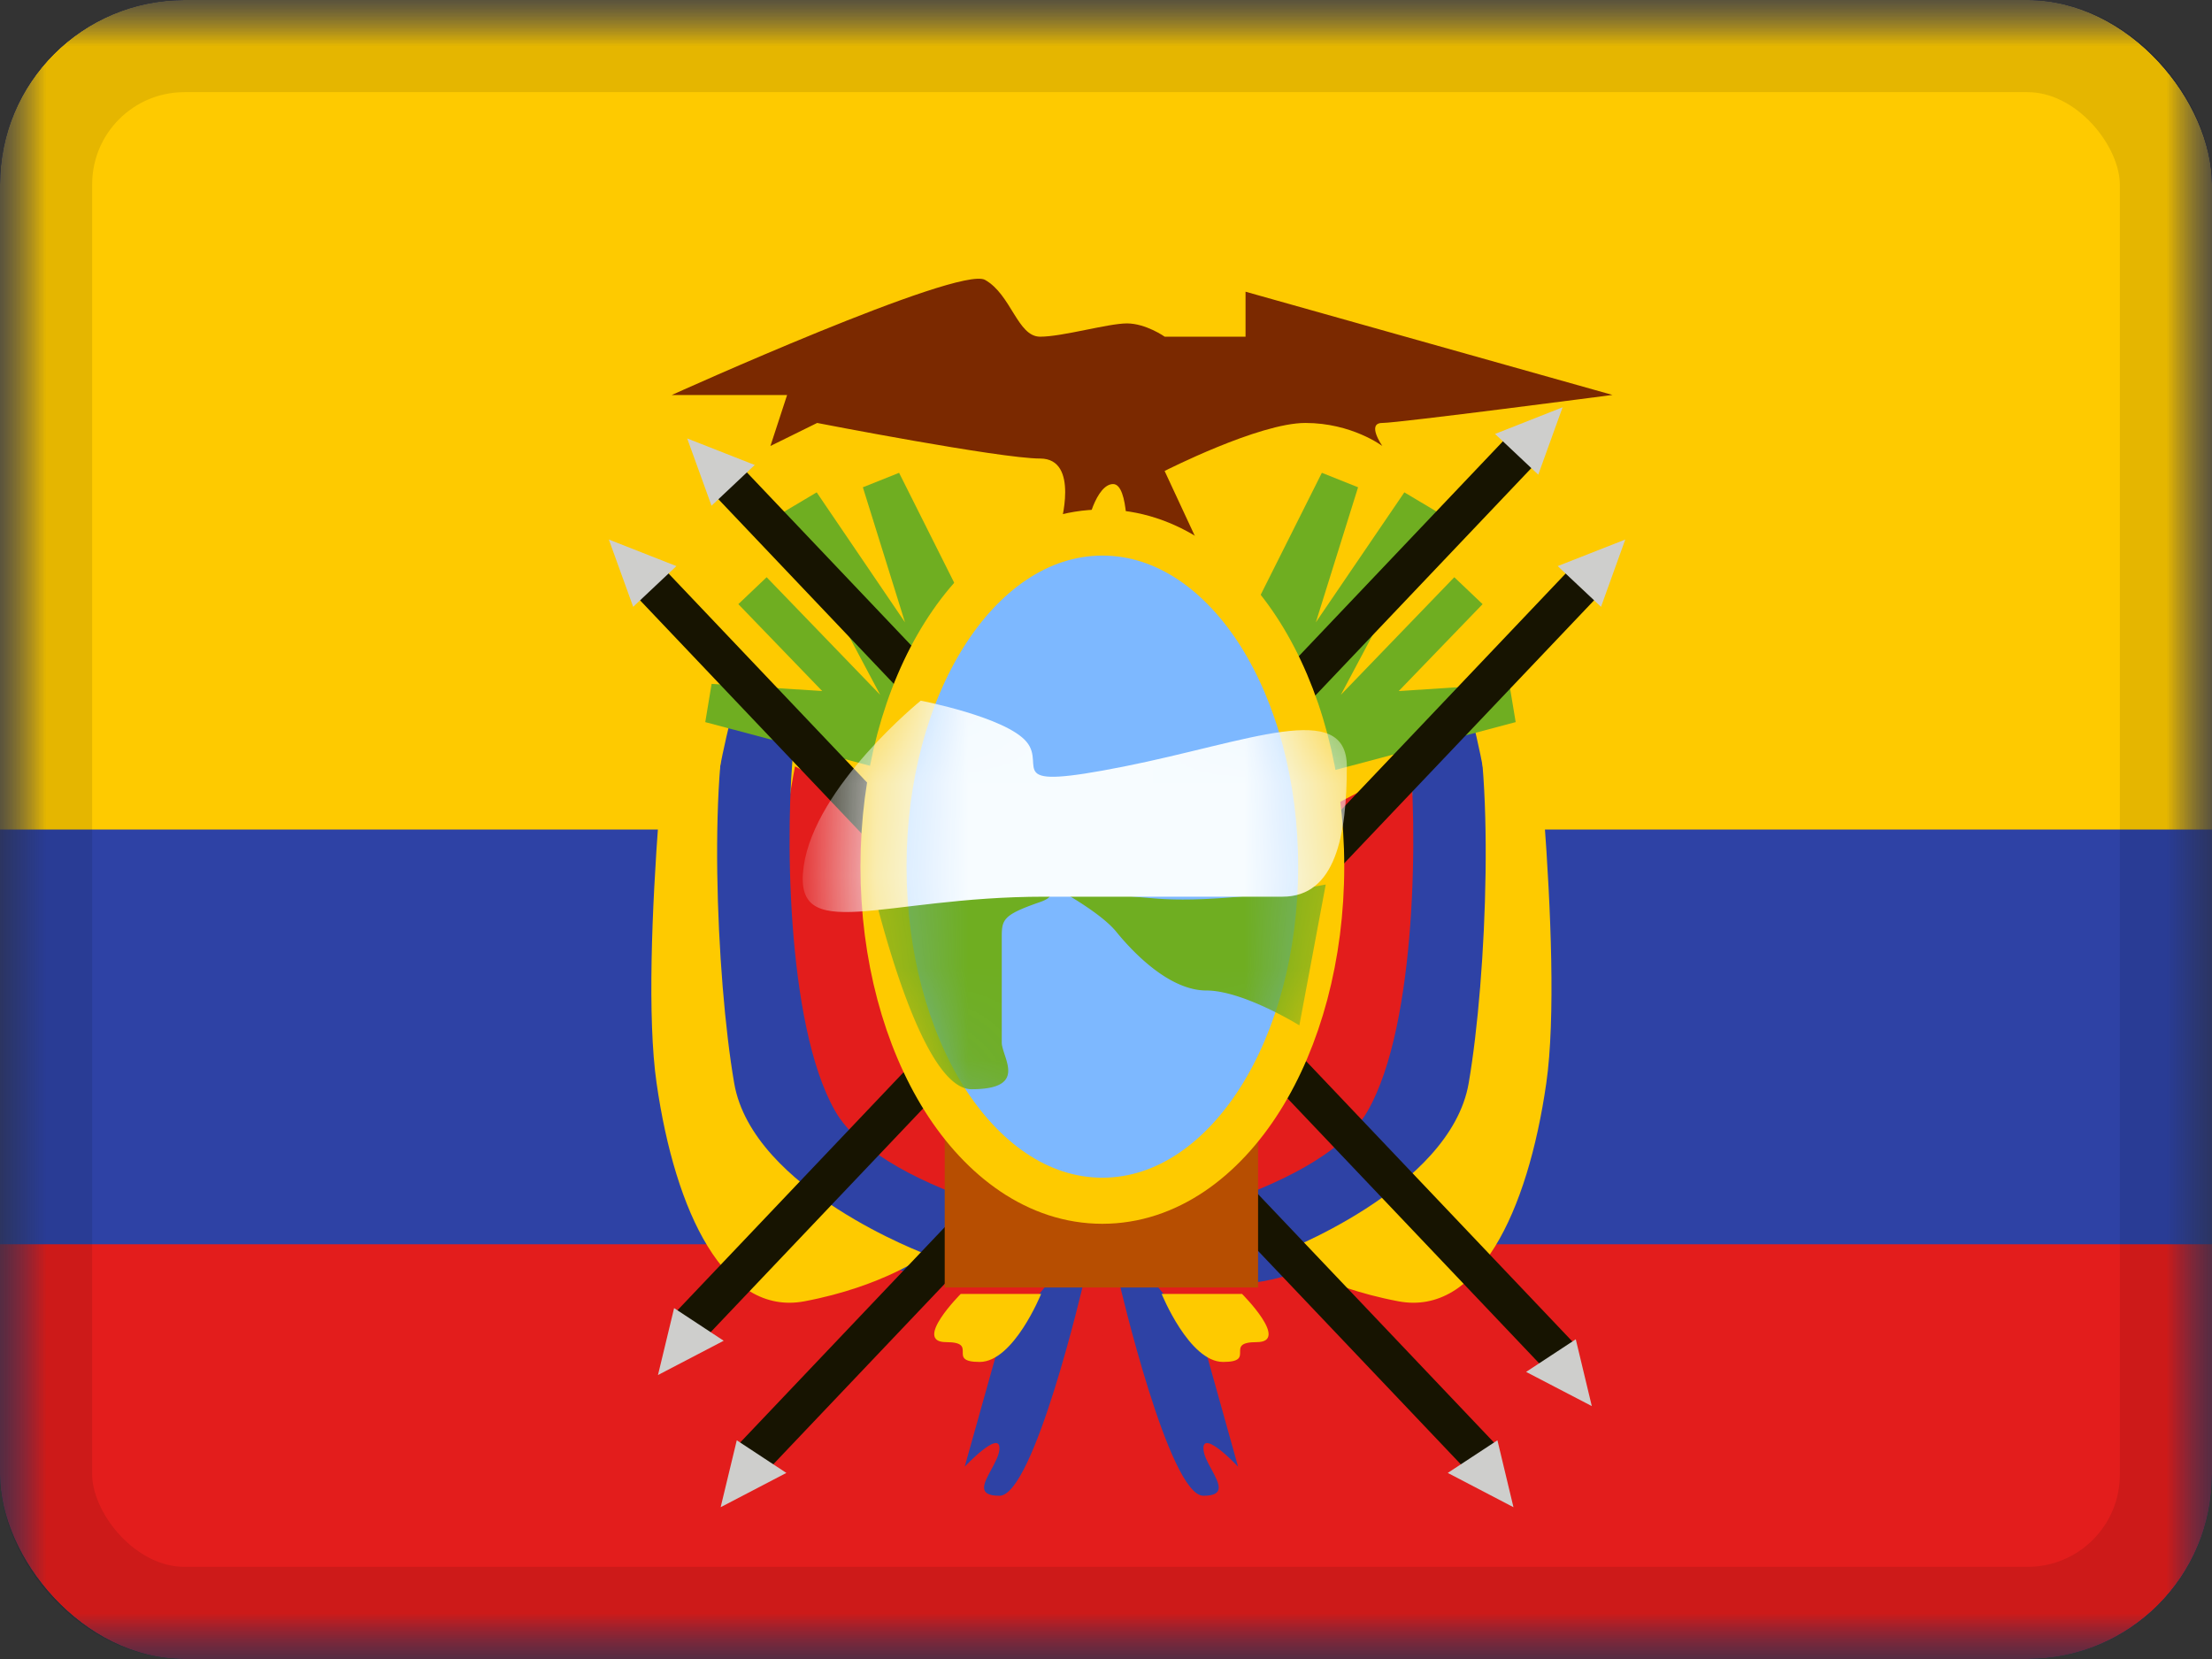 <svg xmlns="http://www.w3.org/2000/svg" fill="none" viewBox="0 0 24 18"><rect x="0" y="0" width="24" height="18" fill="#333333" stroke="none"/><g clip-path="url(#a)"><mask id="b" width="24" height="18" x="0" y="0" maskUnits="userSpaceOnUse" style="mask-type:luminance"><path fill="#fff" d="M0 0h24v18H0z"/></mask><g mask="url(#b)"><path fill="#2E42A5" fill-rule="evenodd" d="M0 0v18h24V0H0Z" clip-rule="evenodd"/><mask id="c" width="24" height="18" x="0" y="0" maskUnits="userSpaceOnUse" style="mask-type:luminance"><path fill="#fff" fill-rule="evenodd" d="M0 0v18h24V0H0Z" clip-rule="evenodd"/></mask><g mask="url(#c)"><path fill="#FECA00" fill-rule="evenodd" d="M0 0v9h24V0H0Z" clip-rule="evenodd"/><path fill="#E31D1C" fill-rule="evenodd" d="M0 13.5V18h24v-4.5H0Z" clip-rule="evenodd"/><path fill="#7B2900" fill-rule="evenodd" d="M7.288 4.286s3.117-1.409 3.4-1.249c.284.16.352.616.597.616s.737-.144.942-.144c.206 0 .41.144.41.144h.877v-.488l3.981 1.12s-2.322.304-2.497.304c-.175 0 0 .25 0 .25s-.33-.25-.835-.25c-.504 0-1.527.521-1.527.521l.372.8-.372.235-.409-.235s.027-.658-.15-.658c-.175 0-.304.422-.304.658 0 .235-.488.235-.488.235l.218-.44s.217-.73-.218-.73-2.419-.386-2.419-.386l-.507.25.181-.553H7.288Z" clip-rule="evenodd"/><path fill="#E31D1C" fill-rule="evenodd" d="M8.626 11.83c-.487-1.093 0-3.515 0-3.515l.945.496c-.112.565-.13 1.633.224 2.507.354.874 1.692 1.562 1.692 1.562s.675.15-.35.259c-1.026.108-2.025-.215-2.511-1.308Zm2.424 4.307c-.305 0 .61-2.031.61-2.031l.281-.565s.035 2.392-.159 2.596c-.123.132-.264.095-.43.051-.093-.024-.193-.05-.302-.05Z" clip-rule="evenodd"/><path fill="#2E42A5" fill-rule="evenodd" d="M7.745 11.474c-.407-1.633.229-3.85.229-3.85l.64.457c-.094.844-.094 3.027.447 3.973.541.946 2.915 1.344 2.915 1.344s-.468.346-1.327.508c-.859.162-2.496-.8-2.904-2.432Zm2.722 4.439.377-1.344.53-.65h.382s-.537 2.31-.912 2.31c-.244 0-.171-.133-.09-.282.043-.08.09-.164.09-.234 0-.2-.377.2-.377.2Z" clip-rule="evenodd"/><path fill="#FECA00" fill-rule="evenodd" d="M7.124 11.753c-.203-1.405.202-4.763.202-4.763l.64.457c-.29.814-.2 3.147 0 4.306.2 1.159 2.089 1.858 2.089 1.858s-.468.346-1.327.508c-.86.162-1.402-.96-1.604-2.366Zm3.141 2.809c-.364 0 .159-.523.159-.523h.872s-.298.738-.667.738c-.184 0-.184-.054-.183-.108 0-.054 0-.107-.181-.107Z" clip-rule="evenodd"/><path fill="#E31D1C" fill-rule="evenodd" d="M15.274 11.83c.487-1.093 0-3.515 0-3.515l-.945.496c.112.565.13 1.633-.224 2.507-.354.874-1.691 1.562-1.691 1.562s-.675.15.35.259c1.025.108 2.024-.215 2.51-1.308Zm-2.423 4.307c.304 0-.61-2.031-.61-2.031l-.282-.565s-.034 2.392.159 2.596c.124.132.265.095.43.051.093-.024.193-.05.303-.05Z" clip-rule="evenodd"/><path fill="#2E42A5" fill-rule="evenodd" d="M16.155 11.474c.408-1.633-.228-3.85-.228-3.85l-.64.457c.094.844.094 3.027-.448 3.973-.54.946-2.915 1.344-2.915 1.344s.469.346 1.327.508c.86.162 2.497-.8 2.904-2.432Zm-2.722 4.439-.376-1.344-.53-.65h-.382s.537 2.31.912 2.31c.243 0 .17-.133.09-.282-.044-.08-.09-.164-.09-.234 0-.2.376.2.376.2Z" clip-rule="evenodd"/><path fill="#FECA00" fill-rule="evenodd" d="M16.777 11.753c.202-1.405-.202-4.763-.202-4.763l-.64.457c.289.814.2 3.147 0 4.306-.2 1.159-2.09 1.858-2.09 1.858s.469.346 1.328.508c.859.162 1.402-.96 1.604-2.366Zm-3.142 2.809c.365 0-.159-.523-.159-.523h-.872s.299.738.667.738c.185 0 .184-.054.184-.108s-.001-.107.18-.107Z" clip-rule="evenodd"/><path fill="#6FAE21" d="m7.652 7.835.069-.415 1.2.078-.91-.943.307-.292L9.55 7.539l-1.054-1.98.365-.217.958 1.41-.457-1.465.393-.157 1.474 2.94-.565-.036.055.177.482.128-.11.407-.223-.059.208.669-.362-.533.63 1.185-1.549-1.605-2.143-.568Zm8.793 0-.069-.415-1.2.078.91-.943-.307-.292-1.231 1.276 1.053-1.98-.364-.217-.96 1.41.458-1.465-.393-.157-1.474 2.94.565-.036-.055.177-.482.128.11.407.223-.059-.208.669.362-.533-.63 1.185 1.55-1.605 2.142-.568Z"/><path fill="#171401" d="m8.3 15.983-.31-.289 9.144-9.626.309.29L8.3 15.982Z"/><path fill="#CECECC" fill-rule="evenodd" d="m16.901 6.142.47.442.263-.73-.733.288Zm-8.369 9.839-.538-.354-.175.726.713-.372Z" clip-rule="evenodd"/><path fill="#171401" d="m7.62 14.549-.31-.29 9.143-9.625.31.289-9.143 9.626Z"/><path fill="#CECECC" fill-rule="evenodd" d="m16.221 4.708.469.442.264-.731-.733.289Zm-8.369 9.839-.538-.354-.175.726.713-.372Z" clip-rule="evenodd"/><path fill="#171401" d="m15.94 15.983.31-.289-9.143-9.626-.31.29 9.143 9.625Z"/><path fill="#CECECC" fill-rule="evenodd" d="m7.339 6.142-.469.442-.264-.73.733.288Zm8.369 9.839.539-.354.174.726-.713-.372Z" clip-rule="evenodd"/><path fill="#171401" d="m16.79 14.887.31-.29-9.143-9.626-.31.29 9.143 9.626Z"/><path fill="#CECECC" fill-rule="evenodd" d="m8.189 5.045-.469.442-.264-.73.733.288Zm8.369 9.84.539-.354.174.725-.713-.371Z" clip-rule="evenodd"/><path fill="#B74E01" d="M10.25 12.281h3.4v1.688h-3.4z"/><path fill="#7DB8FF" stroke="#FECA00" stroke-width=".5" d="M11.96 13.028c.704 0 1.304-.453 1.715-1.106.413-.656.66-1.548.66-2.52 0-.971-.247-1.863-.66-2.52-.411-.652-1.01-1.104-1.714-1.104-.703 0-1.303.452-1.714 1.105-.414.656-.661 1.548-.661 2.52 0 .971.247 1.863.66 2.52.412.652 1.012 1.105 1.715 1.105Z"/><mask id="d" width="6" height="9" x="9" y="5" maskUnits="userSpaceOnUse" style="mask-type:luminance"><path fill="#fff" stroke="#fff" stroke-width=".5" d="M11.96 13.028c.704 0 1.304-.453 1.715-1.106.413-.656.66-1.548.66-2.52 0-.971-.247-1.863-.66-2.52-.411-.652-1.01-1.104-1.714-1.104-.703 0-1.303.452-1.714 1.105-.414.656-.661 1.548-.661 2.52 0 .971.247 1.863.66 2.52.412.652 1.012 1.105 1.715 1.105Z"/></mask><g fill-rule="evenodd" clip-rule="evenodd" mask="url(#d)"><path fill="#6FAE21" d="M9.66 9.457h1.209s.831.185.416.33c-.416.144-.416.192-.416.399v1.124c0 .162.296.508-.328.508-.623 0-1.16-2.562-1.16-2.562l.279.201Zm4.724.14s-1.123.221-1.893.148a10.645 10.645 0 0 1-1.107-.148s.537.279.727.512c.19.234.581.638.979.638s1.008.378 1.008.378l.286-1.528Z"/><path fill="#F7FCFF" d="M9.99 7.602s.925.179 1.148.447c.223.268-.294.536 1.055.268s2.42-.736 2.42 0c0 .735-.118 1.412-.698 1.412h-2.583c-1.771 0-2.736.542-2.612-.33.124-.87 1.27-1.797 1.27-1.797Z"/></g></g></g></g><rect width="23" height="17" x=".5" y=".5" stroke="#000" stroke-opacity=".1" rx="1.5"/><defs><clipPath id="a"><rect width="24" height="18" fill="#fff" rx="2"/></clipPath></defs></svg>